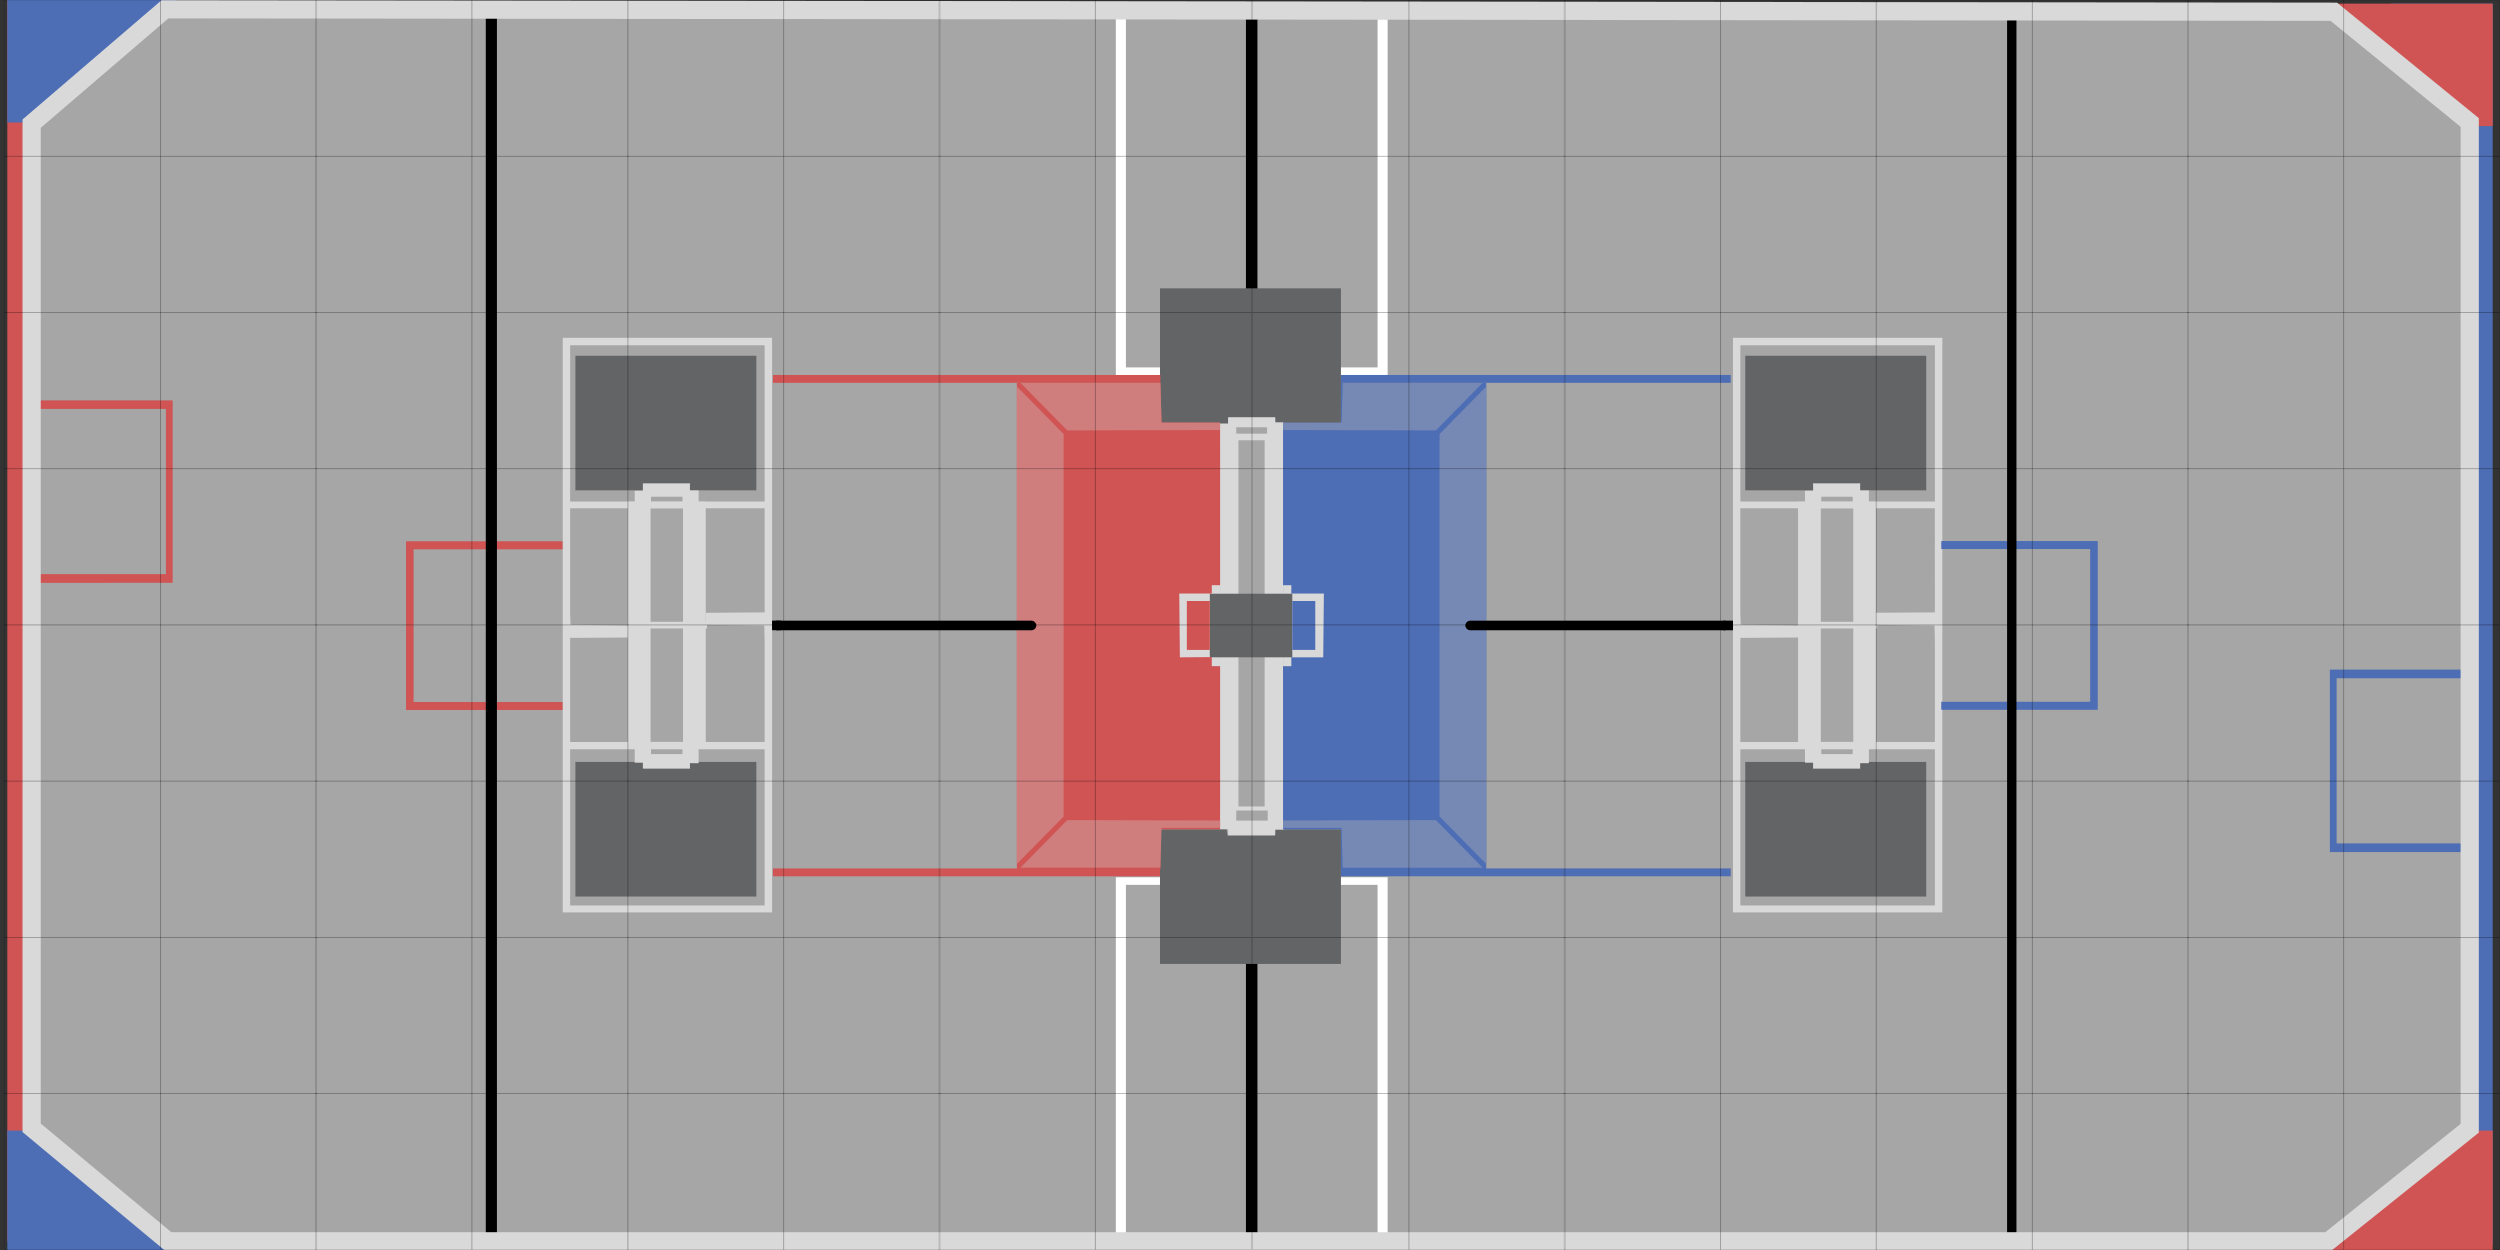 <svg xmlns="http://www.w3.org/2000/svg" viewBox="0 0 1024 512"><rect x="0" y="0" width="1024" height="512" fill="#333333" stroke="none"/><defs><style>.cls-1{fill:#d05453;}.cls-2{fill:#4d6db5;}.cls-3{fill:#a6a6a6;}.cls-4{fill:#fff;}.cls-5{fill:#636466;}.cls-6{fill:#d9d9d9;}.cls-7{fill:#7689b5;}.cls-11,.cls-8{stroke:#000;}.cls-8{stroke-linecap:round;stroke-linejoin:round;stroke-width:0.9px;}.cls-9{fill:#d07d7d;}.cls-10,.cls-11{fill:none;stroke-miterlimit:10;}.cls-10{stroke:#d9d9d9;stroke-width:7.46px;}.cls-11{stroke-width:0.29px;opacity:0.2;}</style></defs><title>Artboard 1</title><g id="Layer_5" data-name="Layer 5"><rect class="cls-1" x="3" width="41.74" height="508.43"/><rect class="cls-2" x="3" width="69.05" height="50.17"/><rect class="cls-2" x="3" y="463.09" width="69.05" height="48.91"/><rect class="cls-2" x="979.26" y="1.49" width="41.74" height="508.43" transform="translate(2000.26 511.41) rotate(-180)"/><rect class="cls-1" x="951.96" y="1.49" width="69.05" height="50.17" transform="translate(1972.96 53.15) rotate(-180)"/><rect class="cls-1" x="951.96" y="463.09" width="69.05" height="48.91" transform="translate(1972.96 975.09) rotate(-180)"/><polygon class="cls-3" points="67.57 3.8 12.96 50.65 12.96 461.94 68.82 508.43 953.77 508.43 1011.6 462.12 1011.6 50.17 955.92 4.81 67.57 3.8"/><g id="null_zone" data-name="null zone"><path class="cls-4" d="M457.05,4.31V153.59h57.38V4.31Zm53.26,146.18H461.17V5.31h49.14Z"/><path class="cls-4" d="M511,4.31V153.59h57.38V4.31Zm4.12,1h49.14V150.49H515.1Z"/></g><g id="null_zone-2" data-name="null zone"><path class="cls-4" d="M514.43,508.43V359.34H457.05V508.43Zm-4.12-1H461.17v-145h49.14Z"/><path class="cls-4" d="M568.37,508.43V359.34H511V508.43Zm-53.26-146h49.14v145H515.1Z"/></g><rect x="510.31" y="2.84" width="4.79" height="153.97"/><rect x="510.31" y="355.72" width="4.79" height="152.71"/><polygon class="cls-5" points="309.8 200.85 281.45 200.85 282.76 198.17 263.43 198.17 264.38 200.85 235.68 200.85 235.68 145.71 309.8 145.71 309.8 200.85"/><polygon class="cls-5" points="788.98 200.85 760.63 200.85 761.94 198.17 742.61 198.17 743.56 200.85 714.86 200.85 714.86 145.71 788.98 145.71 788.98 200.85"/><polygon class="cls-5" points="549.25 173.25 522.4 173.25 522.31 170.95 503.04 170.95 503.04 173.53 475.13 173.25 475.13 118.11 549.25 118.11 549.25 173.25"/><polygon class="cls-5" points="309.8 312.09 281.45 312.09 282.76 314.77 263.43 314.77 264.38 312.09 235.68 312.09 235.68 367.23 309.8 367.23 309.8 312.09"/><polygon class="cls-5" points="788.98 312.09 760.63 312.09 761.94 314.77 742.61 314.77 743.56 312.09 714.86 312.09 714.86 367.23 788.98 367.23 788.98 312.09"/><polygon class="cls-5" points="549.25 339.69 522.4 339.69 522.22 342.38 502.88 342.38 502.35 339.69 475.13 339.69 475.13 394.83 549.25 394.83 549.25 339.69"/><g id="switch"><path class="cls-6" d="M230.49,138.37V373.71h85.76V138.37ZM313.2,250.83,289,251v3.7H257.16v1.49l-23.47-.28-.16-5.06V208.19H313.2Zm-79.67,10.45,24.17-.15v-3.7h31.87v-1.49l23.47.28.16,6.55v41.15H233.53Zm79.67-55.86H233.53v-64H313.2Zm0,165.47H233.53v-64H313.2Z"/><path class="cls-6" d="M257.16,205.51v100h31.91v-100Zm22.6,98.35H266.47V208.19h13.29Z"/><rect class="cls-6" x="259.98" y="304.46" width="6.67" height="7.94"/><rect class="cls-6" x="279.54" y="303.92" width="6.62" height="8.68"/><rect class="cls-6" x="263.32" y="308.89" width="19.27" height="5.89"/><rect class="cls-6" x="259.98" y="201.03" width="6.67" height="5.03"/><rect class="cls-6" x="279.54" y="200.9" width="6.62" height="5.5"/><rect class="cls-6" x="263.32" y="197.99" width="19.27" height="5.47"/></g><g id="switch-2" data-name="switch"><path class="cls-6" d="M709.82,138.37V373.71h85.76V138.37Zm82.71,112.46-24.17.15v3.7H736.5v1.49L713,255.89l-.16-5.06V208.19h79.67Zm-79.67,10.45,24.17-.15v-3.7H768.9v-1.49l23.47.28.16,6.55v41.15H712.86Zm79.67-55.86H712.86v-64h79.67Zm0,165.47H712.86v-64h79.67Z"/><path class="cls-6" d="M736.5,205.51v100h31.91v-100Zm22.6,98.35H745.8V208.19H759.1Z"/><rect class="cls-6" x="739.32" y="304.46" width="6.67" height="7.94"/><rect class="cls-6" x="758.87" y="303.92" width="6.62" height="8.68"/><rect class="cls-6" x="742.65" y="308.89" width="19.27" height="5.89"/><rect class="cls-6" x="739.32" y="201.03" width="6.67" height="5.03"/><rect class="cls-6" x="758.87" y="200.9" width="6.62" height="5.5"/><rect class="cls-6" x="742.65" y="197.99" width="19.27" height="5.47"/></g><path class="cls-6" d="M499.74,177.63V332h25.79V177.63ZM518,330.32H507.27v-150H518Z"/><rect class="cls-6" x="499.7" y="331.69" width="6.67" height="7.94"/><rect class="cls-6" x="481.72" y="238.21" width="18.03" height="34.69"/><rect class="cls-6" x="525.56" y="238.21" width="18.03" height="34.69"/><rect class="cls-5" x="495.54" y="243.19" width="33.79" height="26.05"/><rect class="cls-6" x="519.26" y="331.14" width="6.62" height="8.68"/><rect class="cls-6" x="503.04" y="336.12" width="19.27" height="5.89"/><rect class="cls-6" x="503.04" y="170.95" width="19.27" height="4.06"/><rect class="cls-6" x="499.7" y="173.53" width="6.67" height="7.94"/><rect class="cls-6" x="518.99" y="172.98" width="6.62" height="8.68"/><polygon class="cls-2" points="549.25 339.69 549.25 356.07 608.78 356.07 608.78 156.81 549.25 156.81 549.25 173.25 525.53 173.25 525.53 239.7 528.93 239.7 528.93 243.1 542.26 243.1 542 269.24 528.93 269.24 528.93 272.9 525.53 272.9 525.53 339.69 549.25 339.69"/><rect class="cls-2" x="529.33" y="246.17" width="9.41" height="20.03"/><polygon class="cls-7" points="607.29 156.81 549.97 156.81 549.52 173.1 525.53 173.1 525.54 176.14 588.13 176.3 607.29 156.81"/><polygon class="cls-7" points="607.29 355.39 549.97 355.39 549.52 339.1 525.53 339.1 525.54 336.06 588.13 335.91 607.29 355.39"/><polygon class="cls-7" points="608.78 353.9 589.63 334.42 589.63 177.79 608.78 158.3 608.78 353.9"/><path class="cls-2" d="M795.15,221.62v69.11h64.09V221.62Zm61,65.82h-61V224.9h61Z"/><path class="cls-2" d="M954.31,274.26V349h58.36V274.26Zm55.59,71.2H957.08V277.81h52.82Z"/><rect class="cls-2" x="549.25" y="153.59" width="159.65" height="3.22" transform="translate(1258.16 310.4) rotate(-180)"/><rect class="cls-2" x="549.25" y="355.72" width="159.65" height="3.22" transform="translate(1258.16 714.65) rotate(-180)"/><path d="M600.19,256.17a2.13,2.13,0,0,0,2.26,2H705.81a2,2,0,1,0,0-3.94H602.44A2.13,2.13,0,0,0,600.19,256.17Z"/><rect x="705.91" y="254.2" width="3.94" height="3.94" transform="translate(1415.75 512.35) rotate(-180)"/><rect class="cls-8" x="822.55" y="2.84" width="2.94" height="502"/><polygon class="cls-1" points="475.13 339.69 475.31 356.07 416.5 356.07 416.5 156.81 475.31 156.81 475.76 173.1 499.75 173.1 499.75 239.7 496.35 239.7 496.35 243.1 483.03 243.1 483.28 269.24 496.35 269.15 496.35 272.9 499.75 272.9 499.75 339.69 475.13 339.69"/><rect class="cls-1" x="486.13" y="246.17" width="9.41" height="20.03"/><polygon class="cls-9" points="417.99 156.81 475.31 156.81 475.76 173.1 499.75 173.1 499.74 176.14 437.15 176.3 417.99 156.81"/><polygon class="cls-9" points="417.99 355.39 475.31 355.39 475.76 339.1 499.75 339.1 499.74 336.06 437.15 335.91 417.99 355.39"/><polygon class="cls-9" points="416.5 353.9 435.66 334.42 435.66 177.79 416.5 158.3 416.5 353.9"/><path class="cls-1" d="M230.41,290.82V221.71H166.31v69.11Zm-61-65.82h61v62.54h-61Z"/><path class="cls-1" d="M70.72,238.71V164H12.36v74.75Zm-55.59-71.2H67.95v67.65H15.13Z"/><rect class="cls-8" x="199.43" y="2.84" width="3.66" height="502"/><rect class="cls-1" x="316.61" y="153.59" width="158.7" height="3.22"/><rect class="cls-1" x="316.61" y="355.72" width="158.52" height="3.22"/><path d="M424.49,256.17a2.13,2.13,0,0,1-2.26,2H318.87a2,2,0,1,1,0-3.94H422.24A2.13,2.13,0,0,1,424.49,256.17Z"/><rect x="316.24" y="254.2" width="3.73" height="3.94"/><polygon class="cls-10" points="67.57 3.8 12.96 50.65 12.96 461.94 68.82 508.43 953.77 508.43 1011.6 462.12 1011.6 50.17 955.92 4.81 67.57 3.8"/></g><g id="blank_grid" data-name="blank grid"><rect class="cls-11" x="960" width="64" height="64"/><rect class="cls-11" x="960" y="64" width="64" height="64"/><rect class="cls-11" x="960" y="128" width="64" height="64"/><rect class="cls-11" x="960" y="192" width="64" height="64"/><rect class="cls-11" x="960" y="255.94" width="64" height="64"/><rect class="cls-11" x="960" y="319.94" width="64" height="64"/><rect class="cls-11" x="960" y="383.94" width="64" height="64"/><rect class="cls-11" x="960" y="447.89" width="64" height="64"/><rect class="cls-11" x="896" width="64" height="64"/><rect class="cls-11" x="896" y="64" width="64" height="64"/><rect class="cls-11" x="896" y="128" width="64" height="64"/><rect class="cls-11" x="896" y="192" width="64" height="64"/><rect class="cls-11" x="896" y="255.94" width="64" height="64"/><rect class="cls-11" x="896" y="319.94" width="64" height="64"/><rect class="cls-11" x="896" y="383.94" width="64" height="64"/><rect class="cls-11" x="896" y="447.89" width="64" height="64"/><rect class="cls-11" x="832.41" width="64" height="64"/><rect class="cls-11" x="832.41" y="64" width="64" height="64"/><rect class="cls-11" x="832.41" y="128" width="64" height="64"/><rect class="cls-11" x="832.41" y="192" width="64" height="64"/><rect class="cls-11" x="832.41" y="255.94" width="64" height="64"/><rect class="cls-11" x="832.41" y="319.94" width="64" height="64"/><rect class="cls-11" x="832.41" y="383.94" width="64" height="64"/><rect class="cls-11" x="832.41" y="447.89" width="64" height="64"/><rect class="cls-11" x="768.41" width="64" height="64"/><rect class="cls-11" x="768.41" y="64" width="64" height="64"/><rect class="cls-11" x="768.41" y="128" width="64" height="64"/><rect class="cls-11" x="768.41" y="192" width="64" height="64"/><rect class="cls-11" x="768.41" y="255.94" width="64" height="64"/><rect class="cls-11" x="768.41" y="319.94" width="64" height="64"/><rect class="cls-11" x="768.41" y="383.94" width="64" height="64"/><rect class="cls-11" x="768.41" y="447.89" width="64" height="64"/><rect class="cls-11" x="704.69" width="64" height="64"/><rect class="cls-11" x="704.69" y="64" width="64" height="64"/><rect class="cls-11" x="704.69" y="128" width="64" height="64"/><rect class="cls-11" x="704.69" y="192" width="64" height="64"/><rect class="cls-11" x="704.69" y="255.94" width="64" height="64"/><rect class="cls-11" x="704.69" y="319.94" width="64" height="64"/><rect class="cls-11" x="704.69" y="383.94" width="64" height="64"/><rect class="cls-11" x="704.69" y="447.89" width="64" height="64"/><rect class="cls-11" x="640.69" width="64" height="64"/><rect class="cls-11" x="640.69" y="64" width="64" height="64"/><rect class="cls-11" x="640.69" y="128" width="64" height="64"/><rect class="cls-11" x="640.69" y="192" width="64" height="64"/><rect class="cls-11" x="640.69" y="255.94" width="64" height="64"/><rect class="cls-11" x="640.69" y="319.94" width="64" height="64"/><rect class="cls-11" x="640.69" y="383.94" width="64" height="64"/><rect class="cls-11" x="640.69" y="447.89" width="64" height="64"/><rect class="cls-11" x="577.1" width="64" height="64"/><rect class="cls-11" x="577.1" y="64" width="64" height="64"/><rect class="cls-11" x="577.1" y="128" width="64" height="64"/><rect class="cls-11" x="577.1" y="192" width="64" height="64"/><rect class="cls-11" x="577.1" y="255.94" width="64" height="64"/><rect class="cls-11" x="577.1" y="319.94" width="64" height="64"/><rect class="cls-11" x="577.1" y="383.94" width="64" height="64"/><rect class="cls-11" x="577.1" y="447.89" width="64" height="64"/><rect class="cls-11" x="513.1" width="64" height="64"/><rect class="cls-11" x="513.1" y="64" width="64" height="64"/><rect class="cls-11" x="513.1" y="128" width="64" height="64"/><rect class="cls-11" x="513.1" y="192" width="64" height="64"/><rect class="cls-11" x="513.1" y="255.94" width="64" height="64"/><rect class="cls-11" x="513.1" y="319.94" width="64" height="64"/><rect class="cls-11" x="513.1" y="383.94" width="64" height="64"/><rect class="cls-11" x="513.1" y="447.89" width="64" height="64"/><rect class="cls-11" x="448.62" width="64" height="64"/><rect class="cls-11" x="448.62" y="64" width="64" height="64"/><rect class="cls-11" x="448.62" y="128" width="64" height="64"/><rect class="cls-11" x="448.62" y="192" width="64" height="64"/><rect class="cls-11" x="448.62" y="255.94" width="64" height="64"/><rect class="cls-11" x="448.62" y="319.94" width="64" height="64"/><rect class="cls-11" x="448.62" y="383.94" width="64" height="64"/><rect class="cls-11" x="448.62" y="447.89" width="64" height="64"/><rect class="cls-11" x="384.62" width="64" height="64"/><rect class="cls-11" x="384.62" y="64" width="64" height="64"/><rect class="cls-11" x="384.62" y="128" width="64" height="64"/><rect class="cls-11" x="384.62" y="192" width="64" height="64"/><rect class="cls-11" x="384.62" y="255.94" width="64" height="64"/><rect class="cls-11" x="384.62" y="319.94" width="64" height="64"/><rect class="cls-11" x="384.62" y="383.94" width="64" height="64"/><rect class="cls-11" x="384.62" y="447.89" width="64" height="64"/><rect class="cls-11" x="321.02" width="64" height="64"/><rect class="cls-11" x="321.02" y="64" width="64" height="64"/><rect class="cls-11" x="321.02" y="128" width="64" height="64"/><rect class="cls-11" x="321.02" y="192" width="64" height="64"/><rect class="cls-11" x="321.02" y="255.94" width="64" height="64"/><rect class="cls-11" x="321.02" y="319.94" width="64" height="64"/><rect class="cls-11" x="321.02" y="383.94" width="64" height="64"/><rect class="cls-11" x="321.02" y="447.89" width="64" height="64"/><rect class="cls-11" x="257.02" width="64" height="64"/><rect class="cls-11" x="257.02" y="64" width="64" height="64"/><rect class="cls-11" x="257.02" y="128" width="64" height="64"/><rect class="cls-11" x="257.02" y="192" width="64" height="64"/><rect class="cls-11" x="257.02" y="255.94" width="64" height="64"/><rect class="cls-11" x="257.02" y="319.94" width="64" height="64"/><rect class="cls-11" x="257.02" y="383.94" width="64" height="64"/><rect class="cls-11" x="257.02" y="447.89" width="64" height="64"/><rect class="cls-11" x="193.3" width="64" height="64"/><rect class="cls-11" x="193.3" y="64" width="64" height="64"/><rect class="cls-11" x="193.3" y="128" width="64" height="64"/><rect class="cls-11" x="193.3" y="192" width="64" height="64"/><rect class="cls-11" x="193.3" y="255.94" width="64" height="64"/><rect class="cls-11" x="193.3" y="319.94" width="64" height="64"/><rect class="cls-11" x="193.3" y="383.94" width="64" height="64"/><rect class="cls-11" x="193.3" y="447.89" width="64" height="64"/><rect class="cls-11" x="129.3" width="64" height="64"/><rect class="cls-11" x="129.3" y="64" width="64" height="64"/><rect class="cls-11" x="129.3" y="128" width="64" height="64"/><rect class="cls-11" x="129.3" y="192" width="64" height="64"/><rect class="cls-11" x="129.3" y="255.94" width="64" height="64"/><rect class="cls-11" x="129.3" y="319.94" width="64" height="64"/><rect class="cls-11" x="129.3" y="383.94" width="64" height="64"/><rect class="cls-11" x="129.3" y="447.89" width="64" height="64"/><rect class="cls-11" x="65.71" width="64" height="64"/><rect class="cls-11" x="65.71" y="64" width="64" height="64"/><rect class="cls-11" x="65.71" y="128" width="64" height="64"/><rect class="cls-11" x="65.71" y="192" width="64" height="64"/><rect class="cls-11" x="65.71" y="255.94" width="64" height="64"/><rect class="cls-11" x="65.71" y="319.94" width="64" height="64"/><rect class="cls-11" x="65.71" y="383.94" width="64" height="64"/><rect class="cls-11" x="65.71" y="447.89" width="64" height="64"/><rect class="cls-11" x="1.71" width="64" height="64"/><rect class="cls-11" x="1.71" y="64" width="64" height="64"/><rect class="cls-11" x="1.71" y="128" width="64" height="64"/><rect class="cls-11" x="1.71" y="192" width="64" height="64"/><rect class="cls-11" x="1.71" y="255.94" width="64" height="64"/><rect class="cls-11" x="1.71" y="319.94" width="64" height="64"/><rect class="cls-11" x="1.71" y="383.94" width="64" height="64"/><rect class="cls-11" x="1.71" y="447.89" width="64" height="64"/></g></svg>